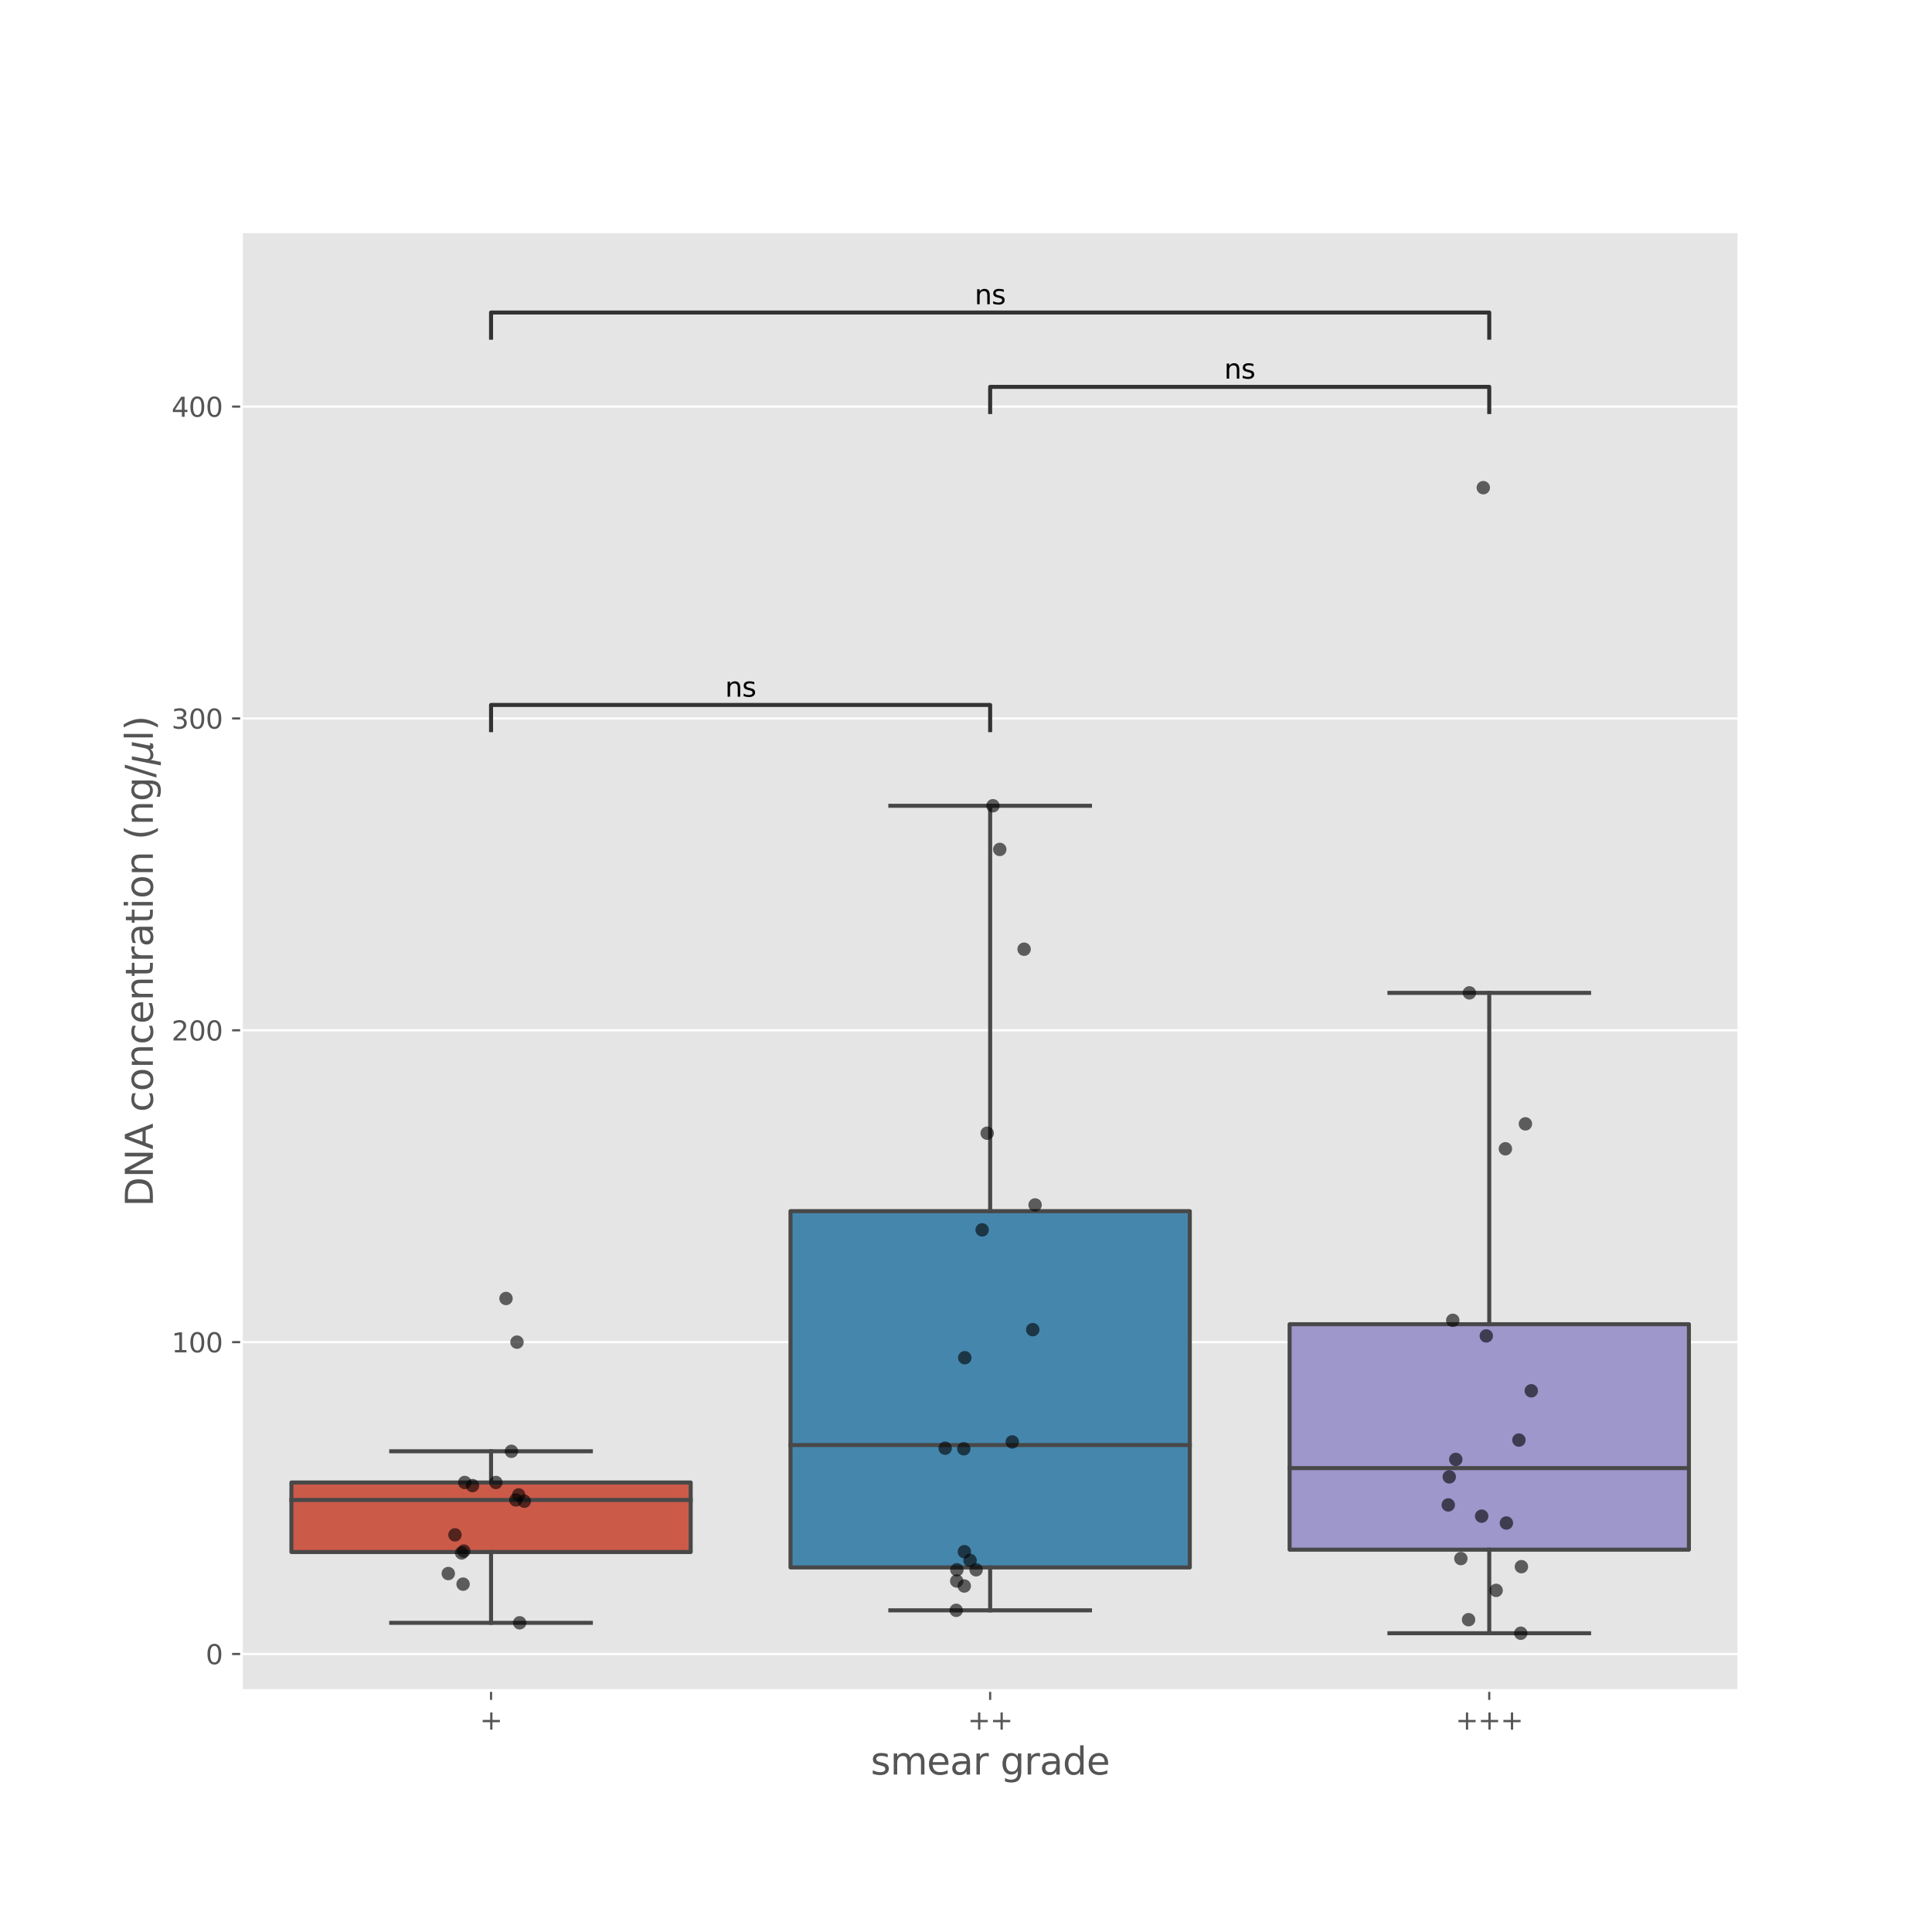 <?xml version="1.0" encoding="utf-8" standalone="no"?>
<!DOCTYPE svg PUBLIC "-//W3C//DTD SVG 1.1//EN"
  "http://www.w3.org/Graphics/SVG/1.1/DTD/svg11.dtd">
<svg xmlns:xlink="http://www.w3.org/1999/xlink" width="720pt" height="720pt" viewBox="0 0 720 720" xmlns="http://www.w3.org/2000/svg" version="1.1">
 <defs>
  <style type="text/css">*{stroke-linejoin: round; stroke-linecap: butt}</style>
 </defs>
 <g id="figure_1">
  <g id="patch_1">
   <path d="M 0 720 
L 720 720 
L 720 0 
L 0 0 
z
" style="fill: #ffffff"/>
  </g>
  <g id="axes_1">
   <g id="patch_2">
    <path d="M 90 630 
L 648 630 
L 648 86.4 
L 90 86.4 
z
" style="fill: #e5e5e5"/>
   </g>
   <g id="matplotlib.axis_1">
    <g id="xtick_1">
     <g id="line2d_1">
      <defs>
       <path id="m679f1f1bf1" d="M 0 0 
L 0 3.5 
" style="stroke: #555555; stroke-width: 0.8"/>
      </defs>
      <g>
       <use xlink:href="#m679f1f1bf1" x="183" y="630" style="fill: #555555; stroke: #555555; stroke-width: 0.8"/>
      </g>
     </g>
     <g id="text_1">
      <!-- + -->
      <g style="fill: #555555" transform="translate(178.81 644.598)scale(0.1 -0.1)">
       <defs>
        <path id="DejaVuSans-2b" d="M 2944 4013 
L 2944 2272 
L 4684 2272 
L 4684 1741 
L 2944 1741 
L 2944 0 
L 2419 0 
L 2419 1741 
L 678 1741 
L 678 2272 
L 2419 2272 
L 2419 4013 
L 2944 4013 
z
" transform="scale(0.016)"/>
       </defs>
       <use xlink:href="#DejaVuSans-2b"/>
      </g>
     </g>
    </g>
    <g id="xtick_2">
     <g id="line2d_2">
      <g>
       <use xlink:href="#m679f1f1bf1" x="369" y="630" style="fill: #555555; stroke: #555555; stroke-width: 0.8"/>
      </g>
     </g>
     <g id="text_2">
      <!-- ++ -->
      <g style="fill: #555555" transform="translate(360.62 644.598)scale(0.1 -0.1)">
       <use xlink:href="#DejaVuSans-2b"/>
       <use xlink:href="#DejaVuSans-2b" x="83.789"/>
      </g>
     </g>
    </g>
    <g id="xtick_3">
     <g id="line2d_3">
      <g>
       <use xlink:href="#m679f1f1bf1" x="555" y="630" style="fill: #555555; stroke: #555555; stroke-width: 0.8"/>
      </g>
     </g>
     <g id="text_3">
      <!-- +++ -->
      <g style="fill: #555555" transform="translate(542.43 644.598)scale(0.1 -0.1)">
       <use xlink:href="#DejaVuSans-2b"/>
       <use xlink:href="#DejaVuSans-2b" x="83.789"/>
       <use xlink:href="#DejaVuSans-2b" x="167.578"/>
      </g>
     </g>
    </g>
    <g id="text_4">
     <!-- smear grade -->
     <g style="fill: #555555" transform="translate(324.473 661.316)scale(0.14 -0.14)">
      <defs>
       <path id="DejaVuSans-73" d="M 2834 3397 
L 2834 2853 
Q 2591 2978 2328 3040 
Q 2066 3103 1784 3103 
Q 1356 3103 1142 2972 
Q 928 2841 928 2578 
Q 928 2378 1081 2264 
Q 1234 2150 1697 2047 
L 1894 2003 
Q 2506 1872 2764 1633 
Q 3022 1394 3022 966 
Q 3022 478 2636 193 
Q 2250 -91 1575 -91 
Q 1294 -91 989 -36 
Q 684 19 347 128 
L 347 722 
Q 666 556 975 473 
Q 1284 391 1588 391 
Q 1994 391 2212 530 
Q 2431 669 2431 922 
Q 2431 1156 2273 1281 
Q 2116 1406 1581 1522 
L 1381 1569 
Q 847 1681 609 1914 
Q 372 2147 372 2553 
Q 372 3047 722 3315 
Q 1072 3584 1716 3584 
Q 2034 3584 2315 3537 
Q 2597 3491 2834 3397 
z
" transform="scale(0.016)"/>
       <path id="DejaVuSans-6d" d="M 3328 2828 
Q 3544 3216 3844 3400 
Q 4144 3584 4550 3584 
Q 5097 3584 5394 3201 
Q 5691 2819 5691 2113 
L 5691 0 
L 5113 0 
L 5113 2094 
Q 5113 2597 4934 2840 
Q 4756 3084 4391 3084 
Q 3944 3084 3684 2787 
Q 3425 2491 3425 1978 
L 3425 0 
L 2847 0 
L 2847 2094 
Q 2847 2600 2669 2842 
Q 2491 3084 2119 3084 
Q 1678 3084 1418 2786 
Q 1159 2488 1159 1978 
L 1159 0 
L 581 0 
L 581 3500 
L 1159 3500 
L 1159 2956 
Q 1356 3278 1631 3431 
Q 1906 3584 2284 3584 
Q 2666 3584 2933 3390 
Q 3200 3197 3328 2828 
z
" transform="scale(0.016)"/>
       <path id="DejaVuSans-65" d="M 3597 1894 
L 3597 1613 
L 953 1613 
Q 991 1019 1311 708 
Q 1631 397 2203 397 
Q 2534 397 2845 478 
Q 3156 559 3463 722 
L 3463 178 
Q 3153 47 2828 -22 
Q 2503 -91 2169 -91 
Q 1331 -91 842 396 
Q 353 884 353 1716 
Q 353 2575 817 3079 
Q 1281 3584 2069 3584 
Q 2775 3584 3186 3129 
Q 3597 2675 3597 1894 
z
M 3022 2063 
Q 3016 2534 2758 2815 
Q 2500 3097 2075 3097 
Q 1594 3097 1305 2825 
Q 1016 2553 972 2059 
L 3022 2063 
z
" transform="scale(0.016)"/>
       <path id="DejaVuSans-61" d="M 2194 1759 
Q 1497 1759 1228 1600 
Q 959 1441 959 1056 
Q 959 750 1161 570 
Q 1363 391 1709 391 
Q 2188 391 2477 730 
Q 2766 1069 2766 1631 
L 2766 1759 
L 2194 1759 
z
M 3341 1997 
L 3341 0 
L 2766 0 
L 2766 531 
Q 2569 213 2275 61 
Q 1981 -91 1556 -91 
Q 1019 -91 701 211 
Q 384 513 384 1019 
Q 384 1609 779 1909 
Q 1175 2209 1959 2209 
L 2766 2209 
L 2766 2266 
Q 2766 2663 2505 2880 
Q 2244 3097 1772 3097 
Q 1472 3097 1187 3025 
Q 903 2953 641 2809 
L 641 3341 
Q 956 3463 1253 3523 
Q 1550 3584 1831 3584 
Q 2591 3584 2966 3190 
Q 3341 2797 3341 1997 
z
" transform="scale(0.016)"/>
       <path id="DejaVuSans-72" d="M 2631 2963 
Q 2534 3019 2420 3045 
Q 2306 3072 2169 3072 
Q 1681 3072 1420 2755 
Q 1159 2438 1159 1844 
L 1159 0 
L 581 0 
L 581 3500 
L 1159 3500 
L 1159 2956 
Q 1341 3275 1631 3429 
Q 1922 3584 2338 3584 
Q 2397 3584 2469 3576 
Q 2541 3569 2628 3553 
L 2631 2963 
z
" transform="scale(0.016)"/>
       <path id="DejaVuSans-20" transform="scale(0.016)"/>
       <path id="DejaVuSans-67" d="M 2906 1791 
Q 2906 2416 2648 2759 
Q 2391 3103 1925 3103 
Q 1463 3103 1205 2759 
Q 947 2416 947 1791 
Q 947 1169 1205 825 
Q 1463 481 1925 481 
Q 2391 481 2648 825 
Q 2906 1169 2906 1791 
z
M 3481 434 
Q 3481 -459 3084 -895 
Q 2688 -1331 1869 -1331 
Q 1566 -1331 1297 -1286 
Q 1028 -1241 775 -1147 
L 775 -588 
Q 1028 -725 1275 -790 
Q 1522 -856 1778 -856 
Q 2344 -856 2625 -561 
Q 2906 -266 2906 331 
L 2906 616 
Q 2728 306 2450 153 
Q 2172 0 1784 0 
Q 1141 0 747 490 
Q 353 981 353 1791 
Q 353 2603 747 3093 
Q 1141 3584 1784 3584 
Q 2172 3584 2450 3431 
Q 2728 3278 2906 2969 
L 2906 3500 
L 3481 3500 
L 3481 434 
z
" transform="scale(0.016)"/>
       <path id="DejaVuSans-64" d="M 2906 2969 
L 2906 4863 
L 3481 4863 
L 3481 0 
L 2906 0 
L 2906 525 
Q 2725 213 2448 61 
Q 2172 -91 1784 -91 
Q 1150 -91 751 415 
Q 353 922 353 1747 
Q 353 2572 751 3078 
Q 1150 3584 1784 3584 
Q 2172 3584 2448 3432 
Q 2725 3281 2906 2969 
z
M 947 1747 
Q 947 1113 1208 752 
Q 1469 391 1925 391 
Q 2381 391 2643 752 
Q 2906 1113 2906 1747 
Q 2906 2381 2643 2742 
Q 2381 3103 1925 3103 
Q 1469 3103 1208 2742 
Q 947 2381 947 1747 
z
" transform="scale(0.016)"/>
      </defs>
      <use xlink:href="#DejaVuSans-73"/>
      <use xlink:href="#DejaVuSans-6d" x="52.1"/>
      <use xlink:href="#DejaVuSans-65" x="149.512"/>
      <use xlink:href="#DejaVuSans-61" x="211.035"/>
      <use xlink:href="#DejaVuSans-72" x="272.314"/>
      <use xlink:href="#DejaVuSans-20" x="313.428"/>
      <use xlink:href="#DejaVuSans-67" x="345.215"/>
      <use xlink:href="#DejaVuSans-72" x="408.691"/>
      <use xlink:href="#DejaVuSans-61" x="449.805"/>
      <use xlink:href="#DejaVuSans-64" x="511.084"/>
      <use xlink:href="#DejaVuSans-65" x="574.561"/>
     </g>
    </g>
   </g>
   <g id="matplotlib.axis_2">
    <g id="ytick_1">
     <g id="line2d_4">
      <path d="M 90 616.394 
L 648 616.394 
" clip-path="url(#p8d7dc62953)" style="fill: none; stroke: #ffffff; stroke-width: 0.8; stroke-linecap: square"/>
     </g>
     <g id="line2d_5">
      <defs>
       <path id="mad0ac883e3" d="M 0 0 
L -3.5 0 
" style="stroke: #555555; stroke-width: 0.8"/>
      </defs>
      <g>
       <use xlink:href="#mad0ac883e3" x="90" y="616.394" style="fill: #555555; stroke: #555555; stroke-width: 0.8"/>
      </g>
     </g>
     <g id="text_5">
      <!-- 0 -->
      <g style="fill: #555555" transform="translate(76.638 620.194)scale(0.1 -0.1)">
       <defs>
        <path id="DejaVuSans-30" d="M 2034 4250 
Q 1547 4250 1301 3770 
Q 1056 3291 1056 2328 
Q 1056 1369 1301 889 
Q 1547 409 2034 409 
Q 2525 409 2770 889 
Q 3016 1369 3016 2328 
Q 3016 3291 2770 3770 
Q 2525 4250 2034 4250 
z
M 2034 4750 
Q 2819 4750 3233 4129 
Q 3647 3509 3647 2328 
Q 3647 1150 3233 529 
Q 2819 -91 2034 -91 
Q 1250 -91 836 529 
Q 422 1150 422 2328 
Q 422 3509 836 4129 
Q 1250 4750 2034 4750 
z
" transform="scale(0.016)"/>
       </defs>
       <use xlink:href="#DejaVuSans-30"/>
      </g>
     </g>
    </g>
    <g id="ytick_2">
     <g id="line2d_6">
      <path d="M 90 500.177 
L 648 500.177 
" clip-path="url(#p8d7dc62953)" style="fill: none; stroke: #ffffff; stroke-width: 0.8; stroke-linecap: square"/>
     </g>
     <g id="line2d_7">
      <g>
       <use xlink:href="#mad0ac883e3" x="90" y="500.177" style="fill: #555555; stroke: #555555; stroke-width: 0.8"/>
      </g>
     </g>
     <g id="text_6">
      <!-- 100 -->
      <g style="fill: #555555" transform="translate(63.913 503.976)scale(0.1 -0.1)">
       <defs>
        <path id="DejaVuSans-31" d="M 794 531 
L 1825 531 
L 1825 4091 
L 703 3866 
L 703 4441 
L 1819 4666 
L 2450 4666 
L 2450 531 
L 3481 531 
L 3481 0 
L 794 0 
L 794 531 
z
" transform="scale(0.016)"/>
       </defs>
       <use xlink:href="#DejaVuSans-31"/>
       <use xlink:href="#DejaVuSans-30" x="63.623"/>
       <use xlink:href="#DejaVuSans-30" x="127.246"/>
      </g>
     </g>
    </g>
    <g id="ytick_3">
     <g id="line2d_8">
      <path d="M 90 383.959 
L 648 383.959 
" clip-path="url(#p8d7dc62953)" style="fill: none; stroke: #ffffff; stroke-width: 0.8; stroke-linecap: square"/>
     </g>
     <g id="line2d_9">
      <g>
       <use xlink:href="#mad0ac883e3" x="90" y="383.959" style="fill: #555555; stroke: #555555; stroke-width: 0.8"/>
      </g>
     </g>
     <g id="text_7">
      <!-- 200 -->
      <g style="fill: #555555" transform="translate(63.913 387.758)scale(0.1 -0.1)">
       <defs>
        <path id="DejaVuSans-32" d="M 1228 531 
L 3431 531 
L 3431 0 
L 469 0 
L 469 531 
Q 828 903 1448 1529 
Q 2069 2156 2228 2338 
Q 2531 2678 2651 2914 
Q 2772 3150 2772 3378 
Q 2772 3750 2511 3984 
Q 2250 4219 1831 4219 
Q 1534 4219 1204 4116 
Q 875 4013 500 3803 
L 500 4441 
Q 881 4594 1212 4672 
Q 1544 4750 1819 4750 
Q 2544 4750 2975 4387 
Q 3406 4025 3406 3419 
Q 3406 3131 3298 2873 
Q 3191 2616 2906 2266 
Q 2828 2175 2409 1742 
Q 1991 1309 1228 531 
z
" transform="scale(0.016)"/>
       </defs>
       <use xlink:href="#DejaVuSans-32"/>
       <use xlink:href="#DejaVuSans-30" x="63.623"/>
       <use xlink:href="#DejaVuSans-30" x="127.246"/>
      </g>
     </g>
    </g>
    <g id="ytick_4">
     <g id="line2d_10">
      <path d="M 90 267.741 
L 648 267.741 
" clip-path="url(#p8d7dc62953)" style="fill: none; stroke: #ffffff; stroke-width: 0.8; stroke-linecap: square"/>
     </g>
     <g id="line2d_11">
      <g>
       <use xlink:href="#mad0ac883e3" x="90" y="267.741" style="fill: #555555; stroke: #555555; stroke-width: 0.8"/>
      </g>
     </g>
     <g id="text_8">
      <!-- 300 -->
      <g style="fill: #555555" transform="translate(63.913 271.54)scale(0.1 -0.1)">
       <defs>
        <path id="DejaVuSans-33" d="M 2597 2516 
Q 3050 2419 3304 2112 
Q 3559 1806 3559 1356 
Q 3559 666 3084 287 
Q 2609 -91 1734 -91 
Q 1441 -91 1130 -33 
Q 819 25 488 141 
L 488 750 
Q 750 597 1062 519 
Q 1375 441 1716 441 
Q 2309 441 2620 675 
Q 2931 909 2931 1356 
Q 2931 1769 2642 2001 
Q 2353 2234 1838 2234 
L 1294 2234 
L 1294 2753 
L 1863 2753 
Q 2328 2753 2575 2939 
Q 2822 3125 2822 3475 
Q 2822 3834 2567 4026 
Q 2313 4219 1838 4219 
Q 1578 4219 1281 4162 
Q 984 4106 628 3988 
L 628 4550 
Q 988 4650 1302 4700 
Q 1616 4750 1894 4750 
Q 2613 4750 3031 4423 
Q 3450 4097 3450 3541 
Q 3450 3153 3228 2886 
Q 3006 2619 2597 2516 
z
" transform="scale(0.016)"/>
       </defs>
       <use xlink:href="#DejaVuSans-33"/>
       <use xlink:href="#DejaVuSans-30" x="63.623"/>
       <use xlink:href="#DejaVuSans-30" x="127.246"/>
      </g>
     </g>
    </g>
    <g id="ytick_5">
     <g id="line2d_12">
      <path d="M 90 151.523 
L 648 151.523 
" clip-path="url(#p8d7dc62953)" style="fill: none; stroke: #ffffff; stroke-width: 0.8; stroke-linecap: square"/>
     </g>
     <g id="line2d_13">
      <g>
       <use xlink:href="#mad0ac883e3" x="90" y="151.523" style="fill: #555555; stroke: #555555; stroke-width: 0.8"/>
      </g>
     </g>
     <g id="text_9">
      <!-- 400 -->
      <g style="fill: #555555" transform="translate(63.913 155.322)scale(0.1 -0.1)">
       <defs>
        <path id="DejaVuSans-34" d="M 2419 4116 
L 825 1625 
L 2419 1625 
L 2419 4116 
z
M 2253 4666 
L 3047 4666 
L 3047 1625 
L 3713 1625 
L 3713 1100 
L 3047 1100 
L 3047 0 
L 2419 0 
L 2419 1100 
L 313 1100 
L 313 1709 
L 2253 4666 
z
" transform="scale(0.016)"/>
       </defs>
       <use xlink:href="#DejaVuSans-34"/>
       <use xlink:href="#DejaVuSans-30" x="63.623"/>
       <use xlink:href="#DejaVuSans-30" x="127.246"/>
      </g>
     </g>
    </g>
    <g id="text_10">
     <!-- DNA concentration (ng/$\mu$l) -->
     <g style="fill: #555555" transform="translate(56.972 449.69)rotate(-90)scale(0.14 -0.14)">
      <defs>
       <path id="DejaVuSans-44" d="M 1259 4147 
L 1259 519 
L 2022 519 
Q 2988 519 3436 956 
Q 3884 1394 3884 2338 
Q 3884 3275 3436 3711 
Q 2988 4147 2022 4147 
L 1259 4147 
z
M 628 4666 
L 1925 4666 
Q 3281 4666 3915 4102 
Q 4550 3538 4550 2338 
Q 4550 1131 3912 565 
Q 3275 0 1925 0 
L 628 0 
L 628 4666 
z
" transform="scale(0.016)"/>
       <path id="DejaVuSans-4e" d="M 628 4666 
L 1478 4666 
L 3547 763 
L 3547 4666 
L 4159 4666 
L 4159 0 
L 3309 0 
L 1241 3903 
L 1241 0 
L 628 0 
L 628 4666 
z
" transform="scale(0.016)"/>
       <path id="DejaVuSans-41" d="M 2188 4044 
L 1331 1722 
L 3047 1722 
L 2188 4044 
z
M 1831 4666 
L 2547 4666 
L 4325 0 
L 3669 0 
L 3244 1197 
L 1141 1197 
L 716 0 
L 50 0 
L 1831 4666 
z
" transform="scale(0.016)"/>
       <path id="DejaVuSans-63" d="M 3122 3366 
L 3122 2828 
Q 2878 2963 2633 3030 
Q 2388 3097 2138 3097 
Q 1578 3097 1268 2742 
Q 959 2388 959 1747 
Q 959 1106 1268 751 
Q 1578 397 2138 397 
Q 2388 397 2633 464 
Q 2878 531 3122 666 
L 3122 134 
Q 2881 22 2623 -34 
Q 2366 -91 2075 -91 
Q 1284 -91 818 406 
Q 353 903 353 1747 
Q 353 2603 823 3093 
Q 1294 3584 2113 3584 
Q 2378 3584 2631 3529 
Q 2884 3475 3122 3366 
z
" transform="scale(0.016)"/>
       <path id="DejaVuSans-6f" d="M 1959 3097 
Q 1497 3097 1228 2736 
Q 959 2375 959 1747 
Q 959 1119 1226 758 
Q 1494 397 1959 397 
Q 2419 397 2687 759 
Q 2956 1122 2956 1747 
Q 2956 2369 2687 2733 
Q 2419 3097 1959 3097 
z
M 1959 3584 
Q 2709 3584 3137 3096 
Q 3566 2609 3566 1747 
Q 3566 888 3137 398 
Q 2709 -91 1959 -91 
Q 1206 -91 779 398 
Q 353 888 353 1747 
Q 353 2609 779 3096 
Q 1206 3584 1959 3584 
z
" transform="scale(0.016)"/>
       <path id="DejaVuSans-6e" d="M 3513 2113 
L 3513 0 
L 2938 0 
L 2938 2094 
Q 2938 2591 2744 2837 
Q 2550 3084 2163 3084 
Q 1697 3084 1428 2787 
Q 1159 2491 1159 1978 
L 1159 0 
L 581 0 
L 581 3500 
L 1159 3500 
L 1159 2956 
Q 1366 3272 1645 3428 
Q 1925 3584 2291 3584 
Q 2894 3584 3203 3211 
Q 3513 2838 3513 2113 
z
" transform="scale(0.016)"/>
       <path id="DejaVuSans-74" d="M 1172 4494 
L 1172 3500 
L 2356 3500 
L 2356 3053 
L 1172 3053 
L 1172 1153 
Q 1172 725 1289 603 
Q 1406 481 1766 481 
L 2356 481 
L 2356 0 
L 1766 0 
Q 1100 0 847 248 
Q 594 497 594 1153 
L 594 3053 
L 172 3053 
L 172 3500 
L 594 3500 
L 594 4494 
L 1172 4494 
z
" transform="scale(0.016)"/>
       <path id="DejaVuSans-69" d="M 603 3500 
L 1178 3500 
L 1178 0 
L 603 0 
L 603 3500 
z
M 603 4863 
L 1178 4863 
L 1178 4134 
L 603 4134 
L 603 4863 
z
" transform="scale(0.016)"/>
       <path id="DejaVuSans-28" d="M 1984 4856 
Q 1566 4138 1362 3434 
Q 1159 2731 1159 2009 
Q 1159 1288 1364 580 
Q 1569 -128 1984 -844 
L 1484 -844 
Q 1016 -109 783 600 
Q 550 1309 550 2009 
Q 550 2706 781 3412 
Q 1013 4119 1484 4856 
L 1984 4856 
z
" transform="scale(0.016)"/>
       <path id="DejaVuSans-2f" d="M 1625 4666 
L 2156 4666 
L 531 -594 
L 0 -594 
L 1625 4666 
z
" transform="scale(0.016)"/>
       <path id="DejaVuSans-Oblique-3bc" d="M -84 -1331 
L 856 3500 
L 1434 3500 
L 1009 1322 
Q 997 1256 987 1175 
Q 978 1094 978 1013 
Q 978 722 1161 565 
Q 1344 409 1684 409 
Q 2147 409 2431 671 
Q 2716 934 2816 1459 
L 3213 3500 
L 3788 3500 
L 3266 809 
Q 3253 750 3248 706 
Q 3244 663 3244 628 
Q 3244 531 3283 486 
Q 3322 441 3406 441 
Q 3438 441 3492 456 
Q 3547 472 3647 513 
L 3559 50 
Q 3422 -19 3297 -55 
Q 3172 -91 3053 -91 
Q 2847 -91 2730 40 
Q 2613 172 2613 403 
Q 2438 153 2195 31 
Q 1953 -91 1625 -91 
Q 1334 -91 1117 43 
Q 900 178 831 397 
L 494 -1331 
L -84 -1331 
z
" transform="scale(0.016)"/>
       <path id="DejaVuSans-6c" d="M 603 4863 
L 1178 4863 
L 1178 0 
L 603 0 
L 603 4863 
z
" transform="scale(0.016)"/>
       <path id="DejaVuSans-29" d="M 513 4856 
L 1013 4856 
Q 1481 4119 1714 3412 
Q 1947 2706 1947 2009 
Q 1947 1309 1714 600 
Q 1481 -109 1013 -844 
L 513 -844 
Q 928 -128 1133 580 
Q 1338 1288 1338 2009 
Q 1338 2731 1133 3434 
Q 928 4138 513 4856 
z
" transform="scale(0.016)"/>
      </defs>
      <use xlink:href="#DejaVuSans-44" transform="translate(0 0.016)"/>
      <use xlink:href="#DejaVuSans-4e" transform="translate(77.002 0.016)"/>
      <use xlink:href="#DejaVuSans-41" transform="translate(151.807 0.016)"/>
      <use xlink:href="#DejaVuSans-20" transform="translate(220.215 0.016)"/>
      <use xlink:href="#DejaVuSans-63" transform="translate(252.002 0.016)"/>
      <use xlink:href="#DejaVuSans-6f" transform="translate(306.982 0.016)"/>
      <use xlink:href="#DejaVuSans-6e" transform="translate(368.164 0.016)"/>
      <use xlink:href="#DejaVuSans-63" transform="translate(431.543 0.016)"/>
      <use xlink:href="#DejaVuSans-65" transform="translate(486.523 0.016)"/>
      <use xlink:href="#DejaVuSans-6e" transform="translate(548.047 0.016)"/>
      <use xlink:href="#DejaVuSans-74" transform="translate(611.426 0.016)"/>
      <use xlink:href="#DejaVuSans-72" transform="translate(650.635 0.016)"/>
      <use xlink:href="#DejaVuSans-61" transform="translate(691.748 0.016)"/>
      <use xlink:href="#DejaVuSans-74" transform="translate(753.027 0.016)"/>
      <use xlink:href="#DejaVuSans-69" transform="translate(792.236 0.016)"/>
      <use xlink:href="#DejaVuSans-6f" transform="translate(820.02 0.016)"/>
      <use xlink:href="#DejaVuSans-6e" transform="translate(881.201 0.016)"/>
      <use xlink:href="#DejaVuSans-20" transform="translate(944.58 0.016)"/>
      <use xlink:href="#DejaVuSans-28" transform="translate(976.367 0.016)"/>
      <use xlink:href="#DejaVuSans-6e" transform="translate(1015.381 0.016)"/>
      <use xlink:href="#DejaVuSans-67" transform="translate(1078.76 0.016)"/>
      <use xlink:href="#DejaVuSans-2f" transform="translate(1142.236 0.016)"/>
      <use xlink:href="#DejaVuSans-Oblique-3bc" transform="translate(1175.928 0.016)"/>
      <use xlink:href="#DejaVuSans-6c" transform="translate(1239.551 0.016)"/>
      <use xlink:href="#DejaVuSans-29" transform="translate(1267.334 0.016)"/>
     </g>
    </g>
   </g>
   <g id="patch_3">
    <path d="M 108.6 578.391 
L 257.4 578.391 
L 257.4 552.475 
L 108.6 552.475 
L 108.6 578.391 
z
" clip-path="url(#p8d7dc62953)" style="fill: #cc5a49; stroke: #484848; stroke-width: 1.5; stroke-linejoin: miter"/>
   </g>
   <g id="patch_4">
    <path d="M 294.6 584.144 
L 443.4 584.144 
L 443.4 451.365 
L 294.6 451.365 
L 294.6 584.144 
z
" clip-path="url(#p8d7dc62953)" style="fill: #4586ac; stroke: #484848; stroke-width: 1.5; stroke-linejoin: miter"/>
   </g>
   <g id="patch_5">
    <path d="M 480.6 577.52 
L 629.4 577.52 
L 629.4 493.494 
L 480.6 493.494 
L 480.6 577.52 
z
" clip-path="url(#p8d7dc62953)" style="fill: #9e97cc; stroke: #484848; stroke-width: 1.5; stroke-linejoin: miter"/>
   </g>
   <g id="line2d_14">
    <path d="M 183 578.391 
L 183 604.773 
" clip-path="url(#p8d7dc62953)" style="fill: none; stroke: #484848; stroke-width: 1.5; stroke-linecap: square"/>
   </g>
   <g id="line2d_15">
    <path d="M 183 552.475 
L 183 540.853 
" clip-path="url(#p8d7dc62953)" style="fill: none; stroke: #484848; stroke-width: 1.5; stroke-linecap: square"/>
   </g>
   <g id="line2d_16">
    <path d="M 145.8 604.773 
L 220.2 604.773 
" clip-path="url(#p8d7dc62953)" style="fill: none; stroke: #484848; stroke-width: 1.5; stroke-linecap: square"/>
   </g>
   <g id="line2d_17">
    <path d="M 145.8 540.853 
L 220.2 540.853 
" clip-path="url(#p8d7dc62953)" style="fill: none; stroke: #484848; stroke-width: 1.5; stroke-linecap: square"/>
   </g>
   <g id="line2d_18"/>
   <g id="line2d_19">
    <path d="M 369 584.144 
L 369 600.124 
" clip-path="url(#p8d7dc62953)" style="fill: none; stroke: #484848; stroke-width: 1.5; stroke-linecap: square"/>
   </g>
   <g id="line2d_20">
    <path d="M 369 451.365 
L 369 300.282 
" clip-path="url(#p8d7dc62953)" style="fill: none; stroke: #484848; stroke-width: 1.5; stroke-linecap: square"/>
   </g>
   <g id="line2d_21">
    <path d="M 331.8 600.124 
L 406.2 600.124 
" clip-path="url(#p8d7dc62953)" style="fill: none; stroke: #484848; stroke-width: 1.5; stroke-linecap: square"/>
   </g>
   <g id="line2d_22">
    <path d="M 331.8 300.282 
L 406.2 300.282 
" clip-path="url(#p8d7dc62953)" style="fill: none; stroke: #484848; stroke-width: 1.5; stroke-linecap: square"/>
   </g>
   <g id="line2d_23"/>
   <g id="line2d_24">
    <path d="M 555 577.52 
L 555 608.654 
" clip-path="url(#p8d7dc62953)" style="fill: none; stroke: #484848; stroke-width: 1.5; stroke-linecap: square"/>
   </g>
   <g id="line2d_25">
    <path d="M 555 493.494 
L 555 370.013 
" clip-path="url(#p8d7dc62953)" style="fill: none; stroke: #484848; stroke-width: 1.5; stroke-linecap: square"/>
   </g>
   <g id="line2d_26">
    <path d="M 517.8 608.654 
L 592.2 608.654 
" clip-path="url(#p8d7dc62953)" style="fill: none; stroke: #484848; stroke-width: 1.5; stroke-linecap: square"/>
   </g>
   <g id="line2d_27">
    <path d="M 517.8 370.013 
L 592.2 370.013 
" clip-path="url(#p8d7dc62953)" style="fill: none; stroke: #484848; stroke-width: 1.5; stroke-linecap: square"/>
   </g>
   <g id="line2d_28"/>
   <g id="line2d_29">
    <path d="M 183 272.106 
L 183 262.713 
L 369 262.713 
L 369 272.106 
" clip-path="url(#p8d7dc62953)" style="fill: none; stroke: #333333; stroke-width: 1.5; stroke-linecap: square"/>
   </g>
   <g id="line2d_30">
    <path d="M 369 153.563 
L 369 144.171 
L 555 144.171 
L 555 153.563 
" clip-path="url(#p8d7dc62953)" style="fill: none; stroke: #333333; stroke-width: 1.5; stroke-linecap: square"/>
   </g>
   <g id="line2d_31">
    <path d="M 183 125.857 
L 183 116.465 
L 555 116.465 
L 555 125.857 
" clip-path="url(#p8d7dc62953)" style="fill: none; stroke: #333333; stroke-width: 1.5; stroke-linecap: square"/>
   </g>
   <g id="line2d_32">
    <path d="M 108.6 558.983 
L 257.4 558.983 
" clip-path="url(#p8d7dc62953)" style="fill: none; stroke: #484848; stroke-width: 1.5; stroke-linecap: square"/>
   </g>
   <g id="line2d_33">
    <path d="M 294.6 538.528 
L 443.4 538.528 
" clip-path="url(#p8d7dc62953)" style="fill: none; stroke: #484848; stroke-width: 1.5; stroke-linecap: square"/>
   </g>
   <g id="line2d_34">
    <path d="M 480.6 547.129 
L 629.4 547.129 
" clip-path="url(#p8d7dc62953)" style="fill: none; stroke: #484848; stroke-width: 1.5; stroke-linecap: square"/>
   </g>
   <g id="patch_6">
    <path d="M 90 630 
L 90 86.4 
" style="fill: none; stroke: #ffffff; stroke-linejoin: miter; stroke-linecap: square"/>
   </g>
   <g id="patch_7">
    <path d="M 648 630 
L 648 86.4 
" style="fill: none; stroke: #ffffff; stroke-linejoin: miter; stroke-linecap: square"/>
   </g>
   <g id="patch_8">
    <path d="M 90 630 
L 648 630 
" style="fill: none; stroke: #ffffff; stroke-linejoin: miter; stroke-linecap: square"/>
   </g>
   <g id="patch_9">
    <path d="M 90 86.4 
L 648 86.4 
" style="fill: none; stroke: #ffffff; stroke-linejoin: miter; stroke-linecap: square"/>
   </g>
   <g id="PathCollection_1">
    <defs>
     <path id="C0_0_54942d866e" d="M 0 2.5 
C 0.663 2.5 1.299 2.237 1.768 1.768 
C 2.237 1.299 2.5 0.663 2.5 -0 
C 2.5 -0.663 2.237 -1.299 1.768 -1.768 
C 1.299 -2.237 0.663 -2.5 0 -2.5 
C -0.663 -2.5 -1.299 -2.237 -1.768 -1.768 
C -2.237 -1.299 -2.5 -0.663 -2.5 0 
C -2.5 0.663 -2.237 1.299 -1.768 1.768 
C -1.299 2.237 -0.663 2.5 0 2.5 
z
"/>
    </defs>
    <g clip-path="url(#p8d7dc62953)">
     <use xlink:href="#C0_0_54942d866e" x="184.803" y="552.475" style="fill-opacity: 0.6"/>
    </g>
    <g clip-path="url(#p8d7dc62953)">
     <use xlink:href="#C0_0_54942d866e" x="192.246" y="558.983" style="fill-opacity: 0.6"/>
    </g>
    <g clip-path="url(#p8d7dc62953)">
     <use xlink:href="#C0_0_54942d866e" x="188.572" y="483.906" style="fill-opacity: 0.6"/>
    </g>
    <g clip-path="url(#p8d7dc62953)">
     <use xlink:href="#C0_0_54942d866e" x="195.384" y="559.448" style="fill-opacity: 0.6"/>
    </g>
    <g clip-path="url(#p8d7dc62953)">
     <use xlink:href="#C0_0_54942d866e" x="192.667" y="500.177" style="fill-opacity: 0.6"/>
    </g>
    <g clip-path="url(#p8d7dc62953)">
     <use xlink:href="#C0_0_54942d866e" x="193.664" y="604.773" style="fill-opacity: 0.6"/>
    </g>
    <g clip-path="url(#p8d7dc62953)">
     <use xlink:href="#C0_0_54942d866e" x="190.588" y="540.853" style="fill-opacity: 0.6"/>
    </g>
    <g clip-path="url(#p8d7dc62953)">
     <use xlink:href="#C0_0_54942d866e" x="172.857" y="578.042" style="fill-opacity: 0.6"/>
    </g>
    <g clip-path="url(#p8d7dc62953)">
     <use xlink:href="#C0_0_54942d866e" x="173.188" y="552.475" style="fill-opacity: 0.6"/>
    </g>
    <g clip-path="url(#p8d7dc62953)">
     <use xlink:href="#C0_0_54942d866e" x="176.093" y="553.637" style="fill-opacity: 0.6"/>
    </g>
    <g clip-path="url(#p8d7dc62953)">
     <use xlink:href="#C0_0_54942d866e" x="169.548" y="571.999" style="fill-opacity: 0.6"/>
    </g>
    <g clip-path="url(#p8d7dc62953)">
     <use xlink:href="#C0_0_54942d866e" x="167.062" y="586.41" style="fill-opacity: 0.6"/>
    </g>
    <g clip-path="url(#p8d7dc62953)">
     <use xlink:href="#C0_0_54942d866e" x="172.579" y="590.362" style="fill-opacity: 0.6"/>
    </g>
    <g clip-path="url(#p8d7dc62953)">
     <use xlink:href="#C0_0_54942d866e" x="172.042" y="578.74" style="fill-opacity: 0.6"/>
    </g>
    <g clip-path="url(#p8d7dc62953)">
     <use xlink:href="#C0_0_54942d866e" x="193.296" y="557.123" style="fill-opacity: 0.6"/>
    </g>
   </g>
   <g id="PathCollection_2">
    <defs>
     <path id="C1_0_52abd17edb" d="M 0 2.5 
C 0.663 2.5 1.299 2.237 1.768 1.768 
C 2.237 1.299 2.5 0.663 2.5 -0 
C 2.5 -0.663 2.237 -1.299 1.768 -1.768 
C 1.299 -2.237 0.663 -2.5 0 -2.5 
C -0.663 -2.5 -1.299 -2.237 -1.768 -1.768 
C -2.237 -1.299 -2.5 -0.663 -2.5 0 
C -2.5 0.663 -2.237 1.299 -1.768 1.768 
C -1.299 2.237 -0.663 2.5 0 2.5 
z
"/>
    </defs>
    <g clip-path="url(#p8d7dc62953)">
     <use xlink:href="#C1_0_52abd17edb" x="384.877" y="495.528" style="fill-opacity: 0.6"/>
    </g>
    <g clip-path="url(#p8d7dc62953)">
     <use xlink:href="#C1_0_52abd17edb" x="356.605" y="585.016" style="fill-opacity: 0.6"/>
    </g>
    <g clip-path="url(#p8d7dc62953)">
     <use xlink:href="#C1_0_52abd17edb" x="377.243" y="537.366" style="fill-opacity: 0.6"/>
    </g>
    <g clip-path="url(#p8d7dc62953)">
     <use xlink:href="#C1_0_52abd17edb" x="356.356" y="600.124" style="fill-opacity: 0.6"/>
    </g>
    <g clip-path="url(#p8d7dc62953)">
     <use xlink:href="#C1_0_52abd17edb" x="361.517" y="581.529" style="fill-opacity: 0.6"/>
    </g>
    <g clip-path="url(#p8d7dc62953)">
     <use xlink:href="#C1_0_52abd17edb" x="359.181" y="539.923" style="fill-opacity: 0.6"/>
    </g>
    <g clip-path="url(#p8d7dc62953)">
     <use xlink:href="#C1_0_52abd17edb" x="359.395" y="578.275" style="fill-opacity: 0.6"/>
    </g>
    <g clip-path="url(#p8d7dc62953)">
     <use xlink:href="#C1_0_52abd17edb" x="359.542" y="505.987" style="fill-opacity: 0.6"/>
    </g>
    <g clip-path="url(#p8d7dc62953)">
     <use xlink:href="#C1_0_52abd17edb" x="367.891" y="422.311" style="fill-opacity: 0.6"/>
    </g>
    <g clip-path="url(#p8d7dc62953)">
     <use xlink:href="#C1_0_52abd17edb" x="366.016" y="458.338" style="fill-opacity: 0.6"/>
    </g>
    <g clip-path="url(#p8d7dc62953)">
     <use xlink:href="#C1_0_52abd17edb" x="381.654" y="353.742" style="fill-opacity: 0.6"/>
    </g>
    <g clip-path="url(#p8d7dc62953)">
     <use xlink:href="#C1_0_52abd17edb" x="370.04" y="300.282" style="fill-opacity: 0.6"/>
    </g>
    <g clip-path="url(#p8d7dc62953)">
     <use xlink:href="#C1_0_52abd17edb" x="372.587" y="316.552" style="fill-opacity: 0.6"/>
    </g>
    <g clip-path="url(#p8d7dc62953)">
     <use xlink:href="#C1_0_52abd17edb" x="356.544" y="589.199" style="fill-opacity: 0.6"/>
    </g>
    <g clip-path="url(#p8d7dc62953)">
     <use xlink:href="#C1_0_52abd17edb" x="385.752" y="449.041" style="fill-opacity: 0.6"/>
    </g>
    <g clip-path="url(#p8d7dc62953)">
     <use xlink:href="#C1_0_52abd17edb" x="363.775" y="585.016" style="fill-opacity: 0.6"/>
    </g>
    <g clip-path="url(#p8d7dc62953)">
     <use xlink:href="#C1_0_52abd17edb" x="359.355" y="591.059" style="fill-opacity: 0.6"/>
    </g>
    <g clip-path="url(#p8d7dc62953)">
     <use xlink:href="#C1_0_52abd17edb" x="352.232" y="539.691" style="fill-opacity: 0.6"/>
    </g>
   </g>
   <g id="PathCollection_3">
    <defs>
     <path id="C2_0_7bd811ee1e" d="M 0 2.5 
C 0.663 2.5 1.299 2.237 1.768 1.768 
C 2.237 1.299 2.5 0.663 2.5 -0 
C 2.5 -0.663 2.237 -1.299 1.768 -1.768 
C 1.299 -2.237 0.663 -2.5 0 -2.5 
C -0.663 -2.5 -1.299 -2.237 -1.768 -1.768 
C -2.237 -1.299 -2.5 -0.663 -2.5 0 
C -2.5 0.663 -2.237 1.299 -1.768 1.768 
C -1.299 2.237 -0.663 2.5 0 2.5 
z
"/>
    </defs>
    <g clip-path="url(#p8d7dc62953)">
     <use xlink:href="#C2_0_7bd811ee1e" x="547.292" y="603.61" style="fill-opacity: 0.6"/>
    </g>
    <g clip-path="url(#p8d7dc62953)">
     <use xlink:href="#C2_0_7bd811ee1e" x="553.898" y="497.852" style="fill-opacity: 0.6"/>
    </g>
    <g clip-path="url(#p8d7dc62953)">
     <use xlink:href="#C2_0_7bd811ee1e" x="544.419" y="580.832" style="fill-opacity: 0.6"/>
    </g>
    <g clip-path="url(#p8d7dc62953)">
     <use xlink:href="#C2_0_7bd811ee1e" x="566.749" y="608.654" style="fill-opacity: 0.6"/>
    </g>
    <g clip-path="url(#p8d7dc62953)">
     <use xlink:href="#C2_0_7bd811ee1e" x="552.171" y="565.026" style="fill-opacity: 0.6"/>
    </g>
    <g clip-path="url(#p8d7dc62953)">
     <use xlink:href="#C2_0_7bd811ee1e" x="541.404" y="492.041" style="fill-opacity: 0.6"/>
    </g>
    <g clip-path="url(#p8d7dc62953)">
     <use xlink:href="#C2_0_7bd811ee1e" x="568.48" y="418.824" style="fill-opacity: 0.6"/>
    </g>
    <g clip-path="url(#p8d7dc62953)">
     <use xlink:href="#C2_0_7bd811ee1e" x="566.983" y="583.853" style="fill-opacity: 0.6"/>
    </g>
    <g clip-path="url(#p8d7dc62953)">
     <use xlink:href="#C2_0_7bd811ee1e" x="542.524" y="543.874" style="fill-opacity: 0.6"/>
    </g>
    <g clip-path="url(#p8d7dc62953)">
     <use xlink:href="#C2_0_7bd811ee1e" x="539.729" y="560.842" style="fill-opacity: 0.6"/>
    </g>
    <g clip-path="url(#p8d7dc62953)">
     <use xlink:href="#C2_0_7bd811ee1e" x="552.78" y="181.74" style="fill-opacity: 0.6"/>
    </g>
    <g clip-path="url(#p8d7dc62953)">
     <use xlink:href="#C2_0_7bd811ee1e" x="547.612" y="370.013" style="fill-opacity: 0.6"/>
    </g>
    <g clip-path="url(#p8d7dc62953)">
     <use xlink:href="#C2_0_7bd811ee1e" x="561.39" y="567.583" style="fill-opacity: 0.6"/>
    </g>
    <g clip-path="url(#p8d7dc62953)">
     <use xlink:href="#C2_0_7bd811ee1e" x="566.052" y="536.669" style="fill-opacity: 0.6"/>
    </g>
    <g clip-path="url(#p8d7dc62953)">
     <use xlink:href="#C2_0_7bd811ee1e" x="540.098" y="550.383" style="fill-opacity: 0.6"/>
    </g>
    <g clip-path="url(#p8d7dc62953)">
     <use xlink:href="#C2_0_7bd811ee1e" x="557.559" y="592.686" style="fill-opacity: 0.6"/>
    </g>
    <g clip-path="url(#p8d7dc62953)">
     <use xlink:href="#C2_0_7bd811ee1e" x="570.658" y="518.307" style="fill-opacity: 0.6"/>
    </g>
    <g clip-path="url(#p8d7dc62953)">
     <use xlink:href="#C2_0_7bd811ee1e" x="561.018" y="428.122" style="fill-opacity: 0.6"/>
    </g>
   </g>
   <g id="text_11">
    <!-- ns -->
    <g transform="translate(270.227 259.634)scale(0.1 -0.1)">
     <use xlink:href="#DejaVuSans-6e"/>
     <use xlink:href="#DejaVuSans-73" x="63.379"/>
    </g>
   </g>
   <g id="text_12">
    <!-- ns -->
    <g transform="translate(456.227 141.092)scale(0.1 -0.1)">
     <use xlink:href="#DejaVuSans-6e"/>
     <use xlink:href="#DejaVuSans-73" x="63.379"/>
    </g>
   </g>
   <g id="text_13">
    <!-- ns -->
    <g transform="translate(363.227 113.385)scale(0.1 -0.1)">
     <use xlink:href="#DejaVuSans-6e"/>
     <use xlink:href="#DejaVuSans-73" x="63.379"/>
    </g>
   </g>
  </g>
 </g>
 <defs>
  <clipPath id="p8d7dc62953">
   <rect x="90" y="86.4" width="558" height="543.6"/>
  </clipPath>
 </defs>
</svg>
